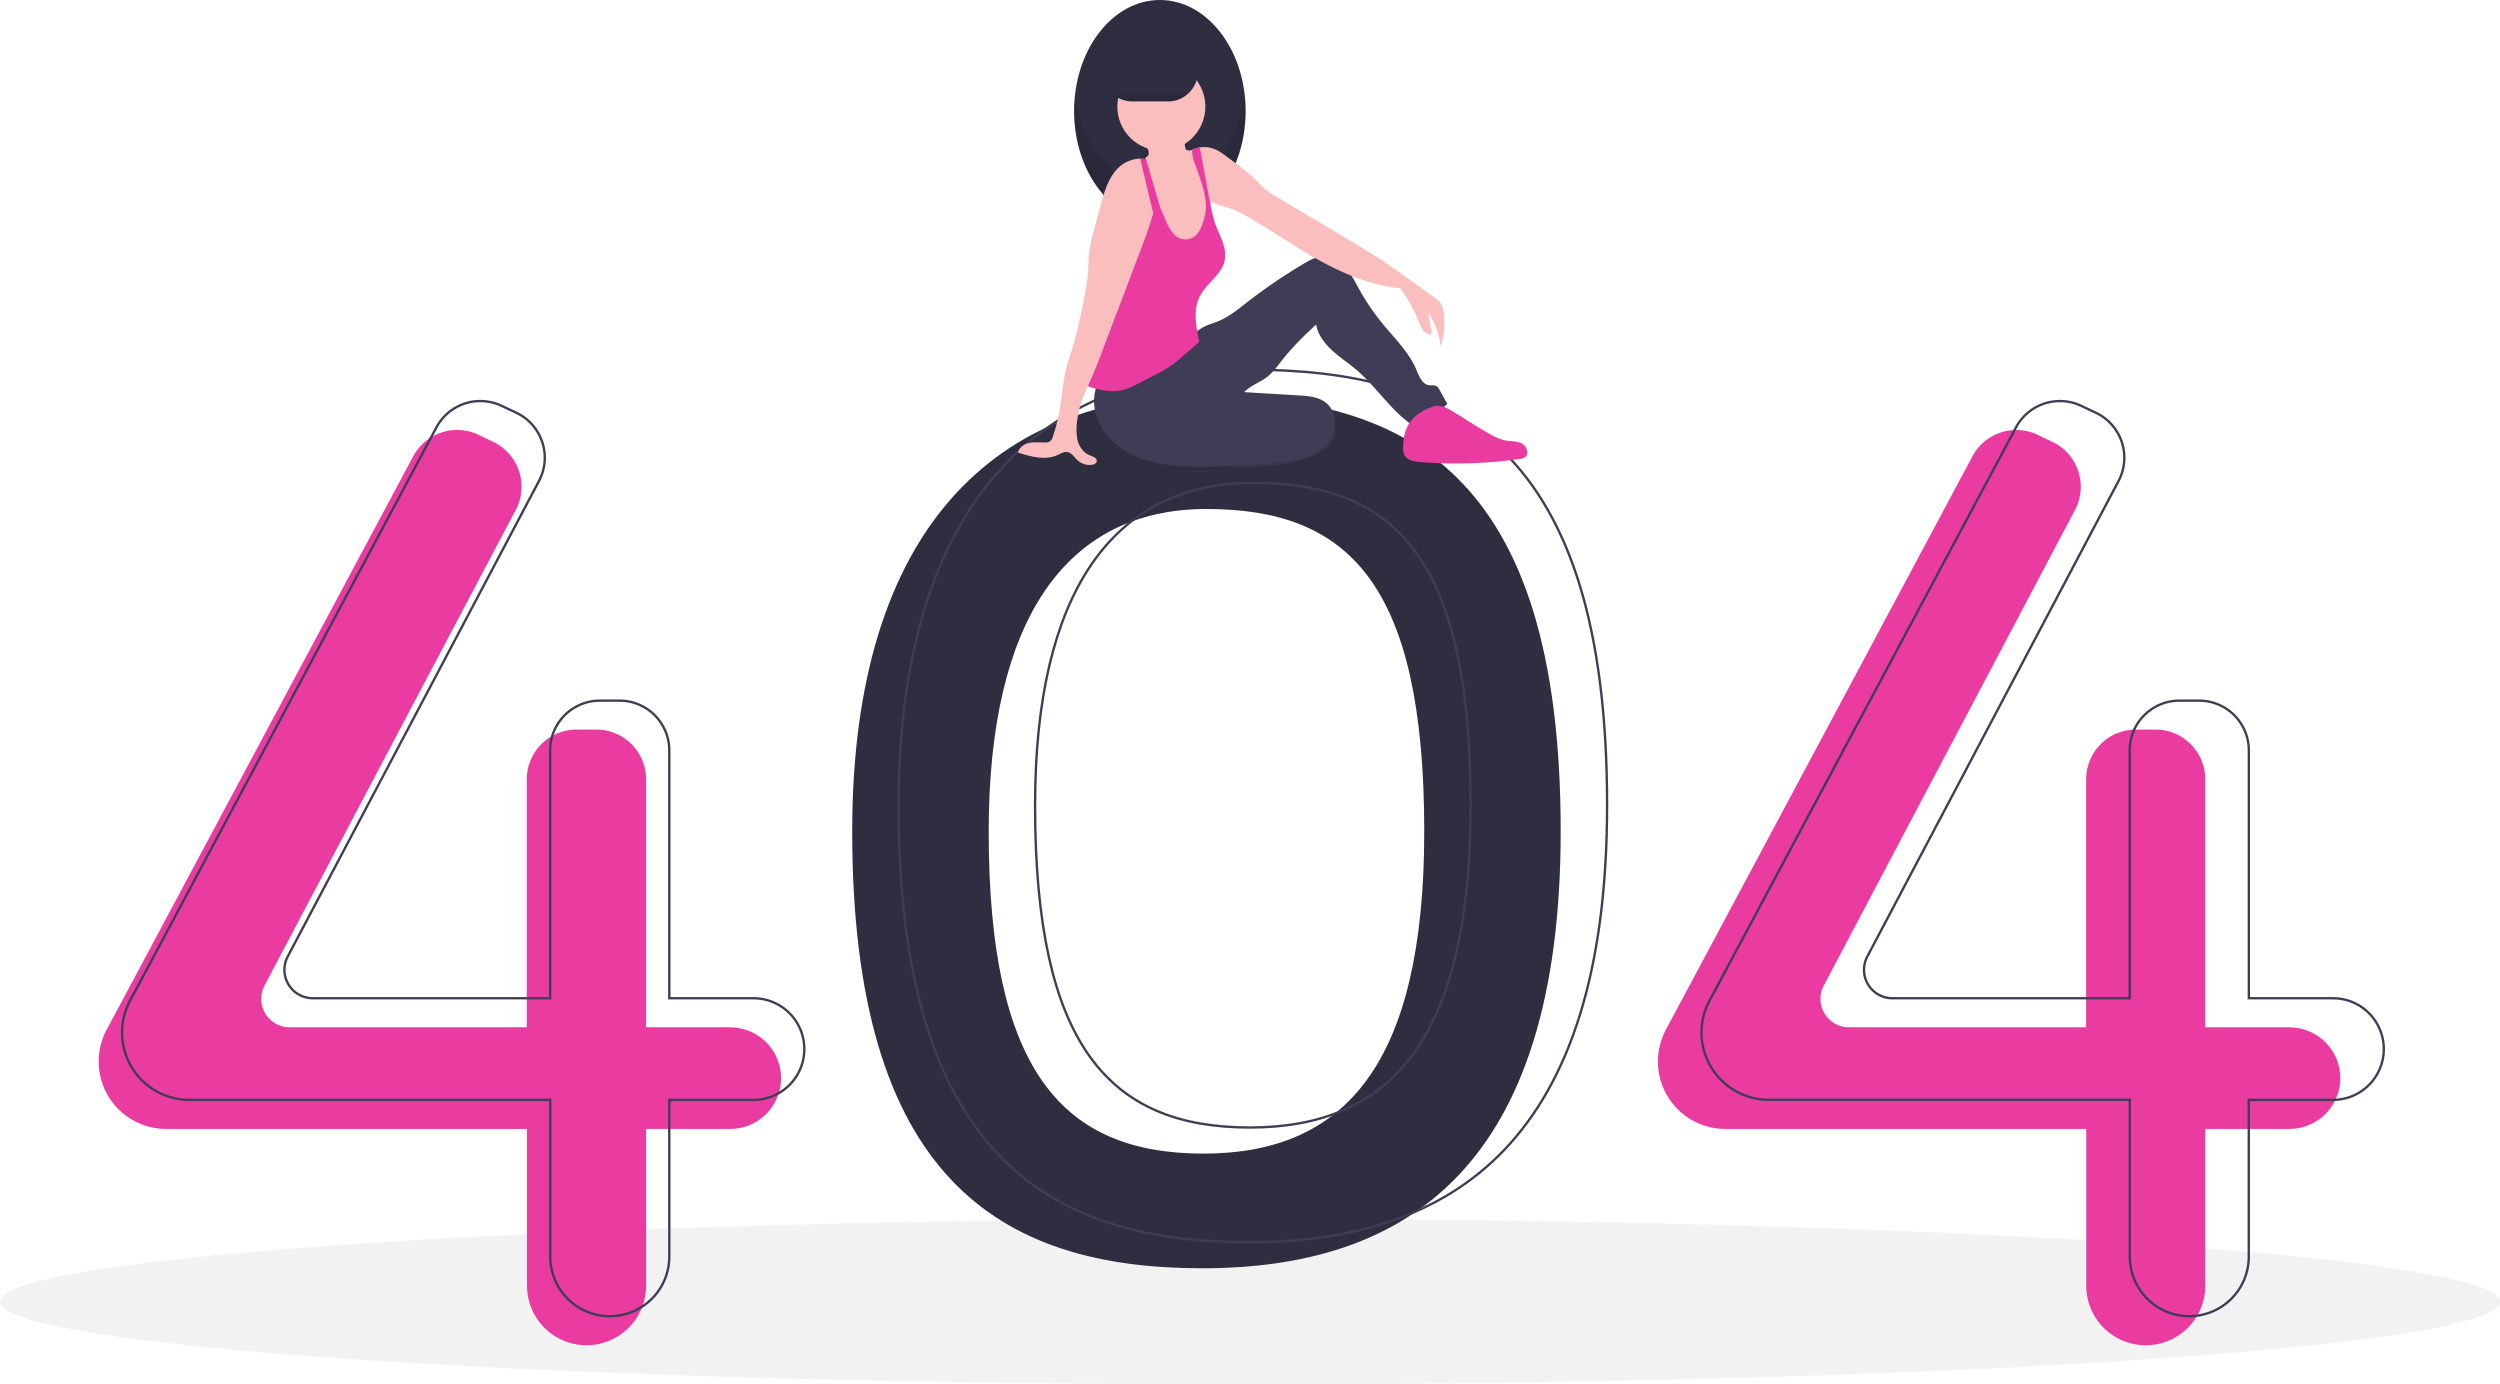 <svg id="fd59ce54-f850-4dfc-bc34-dd7d379d600e" xmlns="http://www.w3.org/2000/svg" viewBox="0 0 1055 584.23"><defs><style>.cls-1{fill:#f2f2f2;}.cls-2{fill:#2f2e41;}.cls-3{fill:#ea3ba1;}.cls-4{fill:none;stroke:#3f3d56;stroke-miterlimit:10;}.cls-5{opacity:0.1;isolation:isolate;}.cls-6{fill:#3f3d56;}.cls-7{fill:#fbbebe;}</style></defs><ellipse class="cls-1" cx="527.5" cy="549.31" rx="527.5" ry="34.92"/><path class="cls-2" d="M520.43,167c-85.95,0-147.66,55.14-147.66,183.8,0,145.81,61.71,184.41,147.66,184.41s151.32-42.28,151.32-184.41C671.75,198.87,606.37,167,520.43,167ZM521,486.82c-59.53,0-90.63-34.92-90.63-135.92,0-89.11,32.38-136.1,91.9-136.1s91.9,30.86,91.9,136.1C614.16,449.35,580.52,486.82,521,486.82Z" transform="translate(-13.14)"/><path class="cls-3" d="M321.31,433.52H285.78V328.88a21,21,0,0,0-21-21h-8.33a21,21,0,0,0-21,21h0V433.52H135.31A12,12,0,0,1,124.73,416L230.81,215.18a20.94,20.94,0,0,0-8.74-28.31q-.4-.23-.84-.42l-6.26-3a21,21,0,0,0-27.43,9.07l-129.38,242A28.45,28.45,0,0,0,54.8,448h0A28.42,28.42,0,0,0,83.22,476.4H235.54v66.17a25.12,25.12,0,0,0,25.12,25.12h0a25.12,25.12,0,0,0,25.12-25.12h0V476.4h35.53A21.44,21.44,0,0,0,342.75,455h0a21.44,21.44,0,0,0-21.44-21.44Z" transform="translate(-13.14)"/><path class="cls-3" d="M979.31,433.52H943.77V328.88a21,21,0,0,0-20.95-21h-8.33a21,21,0,0,0-21,21h0V433.52H793.31A12,12,0,0,1,782.73,416L888.81,215.18a21,21,0,0,0-8.74-28.31l-.84-.42-6.26-3a21,21,0,0,0-27.43,9.07l-129.38,242A28.33,28.33,0,0,0,712.8,448h0a28.41,28.41,0,0,0,28.42,28.41H893.54v66.17a25.12,25.12,0,0,0,25.11,25.12h0a25.12,25.12,0,0,0,25.12-25.12h0V476.4h35.54A21.44,21.44,0,0,0,1000.75,455h0a21.44,21.44,0,0,0-21.44-21.44Z" transform="translate(-13.14)"/><path class="cls-4" d="M331.11,421.26H295.58V316.62a21,21,0,0,0-21-20.95H266.3a21,21,0,0,0-21,20.95h0V421.26H145.11a12,12,0,0,1-10.58-17.55L240.62,202.93a21,21,0,0,0-8.74-28.32l-.84-.42-6.27-2.95a21,21,0,0,0-27.43,9.07L68,422.34a28.43,28.43,0,0,0-3.35,13.39h0A28.41,28.41,0,0,0,93,464.15H245.34v66.17a25.12,25.12,0,0,0,25.12,25.12h0a25.12,25.12,0,0,0,25.12-25.12h0V464.15h35.53a21.44,21.44,0,0,0,21.45-21.44h0A21.45,21.45,0,0,0,331.11,421.26Z" transform="translate(-13.14)"/><path class="cls-4" d="M997.69,421.26H962.15V316.62a21,21,0,0,0-20.95-20.95h-8.33a21,21,0,0,0-21,20.95h0V421.26H811.69a12,12,0,0,1-10.58-17.55L907.19,202.93a21,21,0,0,0-8.74-28.32l-.84-.42-6.26-2.95a21,21,0,0,0-27.43,9.07l-129.38,242a28.32,28.32,0,0,0-3.36,13.39h0a28.41,28.41,0,0,0,28.42,28.42H911.92v66.17A25.12,25.12,0,0,0,937,555.44h0a25.12,25.12,0,0,0,25.12-25.12h0V464.15h35.54a21.44,21.44,0,0,0,21.44-21.44h0a21.44,21.44,0,0,0-21.44-21.45Z" transform="translate(-13.14)"/><path class="cls-4" d="M540,156c-85.94,0-147.65,55.14-147.65,183.8,0,145.81,61.71,184.41,147.65,184.41s151.33-42.27,151.33-184.41C691.36,187.84,626,156,540,156Zm.57,319.81c-59.53,0-90.63-34.92-90.63-135.92,0-89.11,32.37-136.1,91.9-136.1s91.9,30.87,91.9,136.1c0,98.45-33.65,135.92-93.17,135.92Z" transform="translate(-13.14)"/><ellipse class="cls-2" cx="489.46" cy="46.88" rx="36.19" ry="46.88"/><path class="cls-5" d="M502.61,79.61c-18.13,0-33.14-17.27-35.78-39.81a62.11,62.11,0,0,0-.41,7.08c0,25.9,16.2,46.89,36.19,46.89s36.18-21,36.18-46.89a59.9,59.9,0,0,0-.41-7.08C535.75,62.34,520.74,79.61,502.61,79.61Z" transform="translate(-13.14)"/><path class="cls-6" d="M576.24,184.19c-.77,3.19-4.13,5.75-7.84,7.54-7.8,3.75-17.42,4.87-26.76,5.25a44.79,44.79,0,0,1-7.14-.13,20.57,20.57,0,0,1-12.25-5.63,1.68,1.68,0,0,1-.49-2.33,1.75,1.75,0,0,1,.53-.52c5-5.46,13.26-8.8,21.62-11.21,6.33-1.83,17.38-6.56,24.29-5.92C574.89,171.85,577.22,180.16,576.24,184.19Z" transform="translate(-13.14)"/><path class="cls-5" d="M576.24,184.19c-.77,3.19-4.13,5.75-7.84,7.54-7.8,3.75-17.42,4.87-26.76,5.25a44.79,44.79,0,0,1-7.14-.13,20.57,20.57,0,0,1-12.25-5.63,1.68,1.68,0,0,1-.49-2.33,1.75,1.75,0,0,1,.53-.52c5-5.46,13.26-8.8,21.62-11.21,6.33-1.83,17.38-6.56,24.29-5.92C574.89,171.85,577.22,180.16,576.24,184.19Z" transform="translate(-13.14)"/><path class="cls-6" d="M477,160.32a19.76,19.76,0,0,0-1.19,15.08,26.36,26.36,0,0,0,8.82,12.49c10.1,8.09,24,9.21,36.93,9.1a284.57,284.57,0,0,0,33.9-2.33,40.45,40.45,0,0,0,11-2.55c4.22-1.83,7.93-5.18,9.43-9.53s.44-9.67-3.13-12.57c-3.14-2.55-7.46-2.9-11.5-3.15l-23.09-1.38c2.28-2.31,5.32-3.62,8.1-5.29,3.68-2.23,6.13-6,8.81-9.34A129.92,129.92,0,0,1,568.57,137c.75,4.31,3.48,7.85,6.69,10.83s6.91,5.37,10.24,8.2c8.08,6.86,13.9,16.16,22.39,22.5a44,44,0,0,0,16.05-8l-3.3-6A4,4,0,0,0,619.4,163c-.94-.57-2.14-.28-3.23-.44-2.9-.44-4.17-3.78-5.31-6.49-3.12-7.42-9.1-13.18-14.21-19.4a98.55,98.55,0,0,1-10-14.72c-1.72-3.11-3.29-6.34-5.62-9s-5.59-4.77-9.14-4.78c-3.13,0-6,1.59-8.71,3.19a230.79,230.79,0,0,0-23.63,16.09c-3.94,3.07-7.86,6.3-12.49,8.18-1.95.79-4,1.33-5.87,2.29-3.27,1.68-5.76,4.53-8.43,7.06C503.22,154,490.16,159.85,477,160.32Z" transform="translate(-13.14)"/><path class="cls-7" d="M525.32,96.1a23.82,23.82,0,0,1-1.73,8,10,10,0,0,1-5.77,5.57,12.28,12.28,0,0,1-5.62.19,11,11,0,0,1-4.59-1.56c-2.16-1.49-3.24-4.15-3.63-6.75s-.22-5.25-.47-7.86a44.6,44.6,0,0,0-1.2-6.26c-.17-.68-.35-1.36-.52-2s-.33-1.36-.48-2-.27-1.28-.38-1.92-.17-1.1-.23-1.65a18.29,18.29,0,0,0-.81-4.81,14.82,14.82,0,0,0-1.68-2.85c-.29-.41-.57-.82-.82-1.24a6,6,0,0,1-1-3.75,3.76,3.76,0,0,1,.15-.6l.09-.23a1.8,1.8,0,0,0,1.23-1.14,3.37,3.37,0,0,0-.15-1.78,11.21,11.21,0,0,0-1-2.29c-.26-.48-1.16-1.34-1.17-1.89,0-1.1,2.14-2,3-2.42a16.83,16.83,0,0,1,8.6-1.74c1.9.12,4,.71,5,2.31.94,1.43.82,3.3,1.22,5a1.47,1.47,0,0,0,.3.66,1.3,1.3,0,0,0,.74.34,4.83,4.83,0,0,0,1.42.06h0a2.38,2.38,0,0,0,.37-.06,4.9,4.9,0,0,0,2-.87c.39-.11.79-.19,1.18-.26h0c1.58,5,1.78,10.31,3.07,15.38.64,2.52,1.56,5,1.68,7.6,0,.11,0,.23,0,.34,0,.84,0,1.68,0,2.51a6.85,6.85,0,0,0,.12,1.11A15.32,15.32,0,0,0,525,90.9v0c.06.19.11.37.16.56a2.88,2.88,0,0,1,.09.4h0A15.23,15.23,0,0,1,525.32,96.1Z" transform="translate(-13.14)"/><circle class="cls-7" cx="490.09" cy="45" r="18.57"/><path class="cls-7" d="M621.1,146.15a30.36,30.36,0,0,0-5.23-14.1l1.44,8.58a3.2,3.2,0,0,1-3.36-1,10.54,10.54,0,0,1-1.77-3.28A67.07,67.07,0,0,0,604,121.59c-11.82-1-23.5-5.89-33.89-11.6S550,97.44,539.69,91.49a42.47,42.47,0,0,0-5.54-2.83c-3.21-1.29-6.81-2-9.86-3.47l-.61-.32a12.46,12.46,0,0,1-1.94-1.31,9.37,9.37,0,0,1-.93-.85,20.46,20.46,0,0,1-3.56-5.95c-1.63-3.62-2.22-8-3.85-11.59a11,11,0,0,1,2.51-1.76h0l.4-.2a11.66,11.66,0,0,1,2-.73c.39-.11.79-.19,1.18-.26h0a11.49,11.49,0,0,1,5.49.44c2.59.87,4.77,2.62,6.94,4.27a115.64,115.64,0,0,1,10.15,8c1.79,1.72,3.43,3.6,5.36,5.17a43,43,0,0,0,5.06,3.35l31.31,18.65c3.53,2.1,7.07,4.21,10.53,6.43,5.24,3.39,10.3,7.06,15.36,10.72l8.94,6.48a10.07,10.07,0,0,1,2.53,2.34,8.46,8.46,0,0,1,1.12,3.44A31.31,31.31,0,0,1,621.1,146.15Z" transform="translate(-13.14)"/><path class="cls-3" d="M529.92,110.06c-1.25,5.62-6.93,9-9.89,14-3.69,6.12-2.19,13.24-.8,20.25l-7.59,6.54c-1.4,1.2-2.8,2.41-4.3,3.47a59.08,59.08,0,0,1-6.86,3.94l-6.72,3.45a31.73,31.73,0,0,1-6.58,2.79c-4.42,1.14-9.11.34-13.47-1a6.56,6.56,0,0,1-1.48-.6,2.48,2.48,0,0,1-.7-.63,4,4,0,0,1-.44-2.54c.44-7.35,2.24-14.55,4-21.69A86.17,86.17,0,0,1,479,125.44a83.74,83.74,0,0,1,5.42-10.15,68.36,68.36,0,0,1,7.92-11.51A18.42,18.42,0,0,0,496,99c1.12-2.55.69-5.48.91-8.25a17.23,17.23,0,0,1,1.64-6h0a16.22,16.22,0,0,1,1.74-2.88l.91,2.13c.21.46.41.93.6,1.39l.77,1.79,2.2,5.11a21.64,21.64,0,0,0,3.33,6,6.51,6.51,0,0,0,11.13-.86,21.41,21.41,0,0,0,2.27-6,19.31,19.31,0,0,0,.25-7.83c-.76-5-2.89-10.13-4.44-14.78a15.16,15.16,0,0,1-1.08-4.88,5.62,5.62,0,0,1,.06-.56l0-.14a11.66,11.66,0,0,1,2-.73c.39-.11.79-.19,1.18-.26q2,11.07,4.1,22.13l.09.52c.2,1.06.4,2.12.62,3.17s.41,1.91.65,2.86v0c.08.33.16.64.25,1h0q.36,1.31.81,2.58C527.88,99.59,531.11,104.74,529.92,110.06Z" transform="translate(-13.14)"/><path class="cls-3" d="M605.27,189a6.6,6.6,0,0,0,.61,3.15c1.16,2.12,4,2.6,6.36,2.8a188,188,0,0,0,42.27-1.29,5,5,0,0,0,2.15-.66c2-1.4.76-4.8-1.41-5.89s-4.75-.82-7.14-1.3a22.41,22.41,0,0,1-6.68-2.89q-7.24-4.17-14.29-8.69c-2.79-1.79-6.09-3.71-9.24-2.65C609.38,174.46,605.21,179.8,605.27,189Z" transform="translate(-13.14)"/><path class="cls-7" d="M501.38,83h0c0,.13,0,.26-.07.39s-.07.43-.12.65c-.39,2-.86,4-1.41,6-1.51,5.46-3.54,10.83-5.55,16.12q-8.07,21.28-16.16,42.58c-1.36,3.58-2.72,7.15-4.26,10.66l-1.58,3.53c-1.89,4.26-3.71,8.65-4.31,13.18a27.44,27.44,0,0,0-.2,9c.61,3,2.41,5.88,5.23,7,1.38.54,3.35,1.26,3,2.69a2.2,2.2,0,0,1-1.9,1.31,7.33,7.33,0,0,1-6-1.72c-1.51-1.34-2.66-3.42-4.67-3.64-1.39-.15-2.66.68-3.94,1.26-5.18,2.37-11.22.71-16.67-1,.43-2.21,2.64-3.66,4.84-4.1s4.48-.13,6.72-.19a3.49,3.49,0,0,0,2-.53,3.68,3.68,0,0,0,1.1-1.88,79.12,79.12,0,0,0,3.22-13.15c.72-4.66,1-9.4,2.06-14,.8-3.6,2-7.08,3.1-10.61a222.56,222.56,0,0,0,5.06-22.08,77.92,77.92,0,0,0,1.43-9.37c.18-2.61.09-5.23.34-7.83a60.9,60.9,0,0,1,2.11-10q1.45-5.35,2.89-10.69c1.42-5.27,2.95-10.75,6.57-14.84a13.92,13.92,0,0,1,10-4.79,9.46,9.46,0,0,1,2.13.23l.35.09a8.5,8.5,0,0,1,2.18.9c1.11-.71,1.68-.46,2.42.63a7,7,0,0,1,.88,3.79A52.74,52.74,0,0,1,501.38,83Z" transform="translate(-13.14)"/><path class="cls-3" d="M502.61,87.16l-.05,0-.25.25L499.78,90l-1.24-5.21-4.26-17.85a9.46,9.46,0,0,1,2.13.23,3.76,3.76,0,0,1,.15-.6l.2.69,1.45,4.9,2.72,9.31.45,1.53h0Z" transform="translate(-13.14)"/><path class="cls-2" d="M518.66,30.2a12.56,12.56,0,0,1-3.7,8.9,11.65,11.65,0,0,1-1.36,1.17,12.51,12.51,0,0,1-7.54,2.53H491a12.59,12.59,0,0,1,0-25.18h15.1A12.62,12.62,0,0,1,518.66,30.2Z" transform="translate(-13.14)"/><path class="cls-5" d="M513.6,40.27a12.51,12.51,0,0,1-7.53,2.53H491a12.51,12.51,0,0,1-7.54-2.53Z" transform="translate(-13.14)"/><path class="cls-7" d="M611.09,133.76s3.25,9.37,6.22,6.87l-2.37-12.25Z" transform="translate(-13.14)"/></svg>